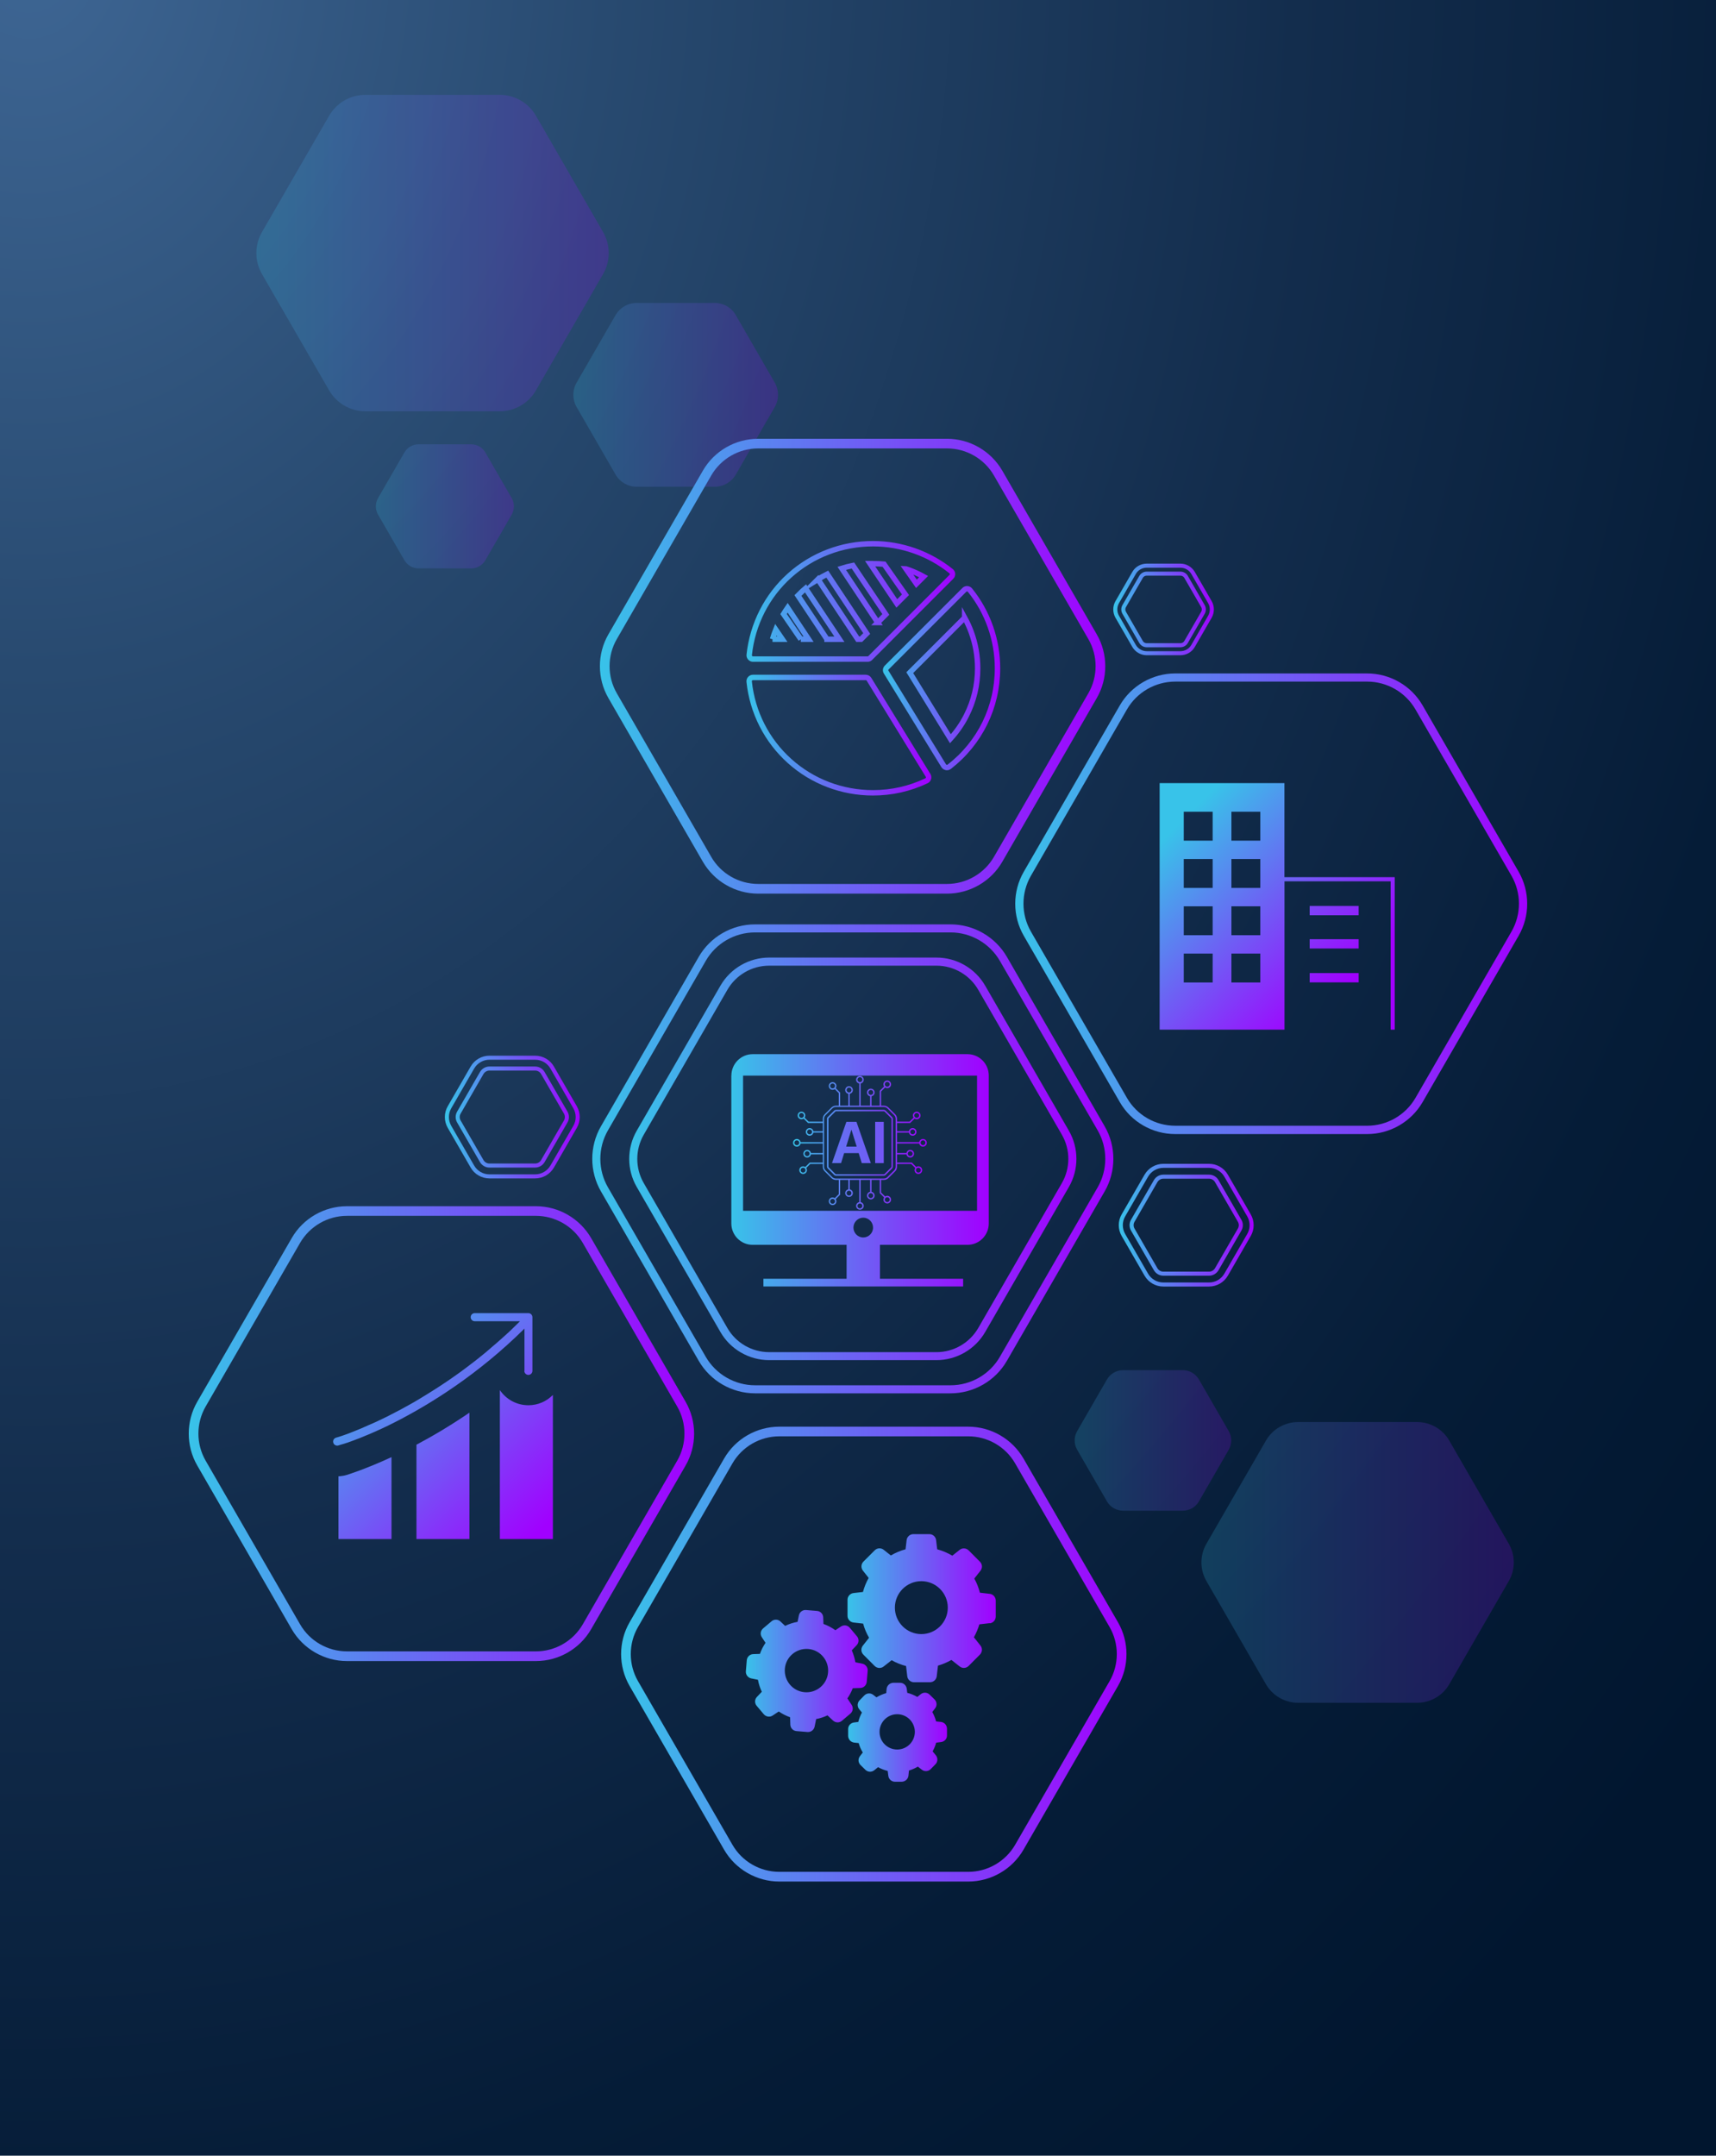 <?xml version="1.0" encoding="UTF-8"?>
<svg xmlns="http://www.w3.org/2000/svg" xmlns:xlink="http://www.w3.org/1999/xlink" viewBox="0 0 301 378">
  <defs>
    <style>
      .cls-1 {
        fill: url(#linear-gradient-2);
      }

      .cls-1, .cls-2, .cls-3, .cls-4, .cls-5 {
        opacity: .2;
      }

      .cls-6 {
        fill: url(#linear-gradient-17);
      }

      .cls-7 {
        fill: url(#linear-gradient-15);
      }

      .cls-8 {
        fill: url(#linear-gradient-18);
      }

      .cls-9 {
        stroke: url(#linear-gradient-7);
      }

      .cls-9, .cls-10, .cls-11, .cls-12, .cls-13, .cls-14 {
        fill: none;
        stroke-miterlimit: 10;
      }

      .cls-9, .cls-12, .cls-13 {
        stroke-width: .71px;
      }

      .cls-15 {
        fill: url(#linear-gradient-28);
      }

      .cls-16 {
        fill: url(#linear-gradient-20);
      }

      .cls-17 {
        isolation: isolate;
      }

      .cls-10 {
        stroke: url(#linear-gradient-33);
      }

      .cls-10, .cls-11, .cls-14 {
        stroke-width: .95px;
      }

      .cls-18 {
        fill: url(#linear-gradient-11);
      }

      .cls-11 {
        stroke: url(#linear-gradient-32);
      }

      .cls-2 {
        fill: url(#linear-gradient-5);
      }

      .cls-19 {
        fill: url(#radial-gradient);
        mix-blend-mode: multiply;
      }

      .cls-3 {
        fill: url(#linear-gradient);
      }

      .cls-20 {
        fill: url(#linear-gradient-10);
      }

      .cls-4 {
        fill: url(#linear-gradient-3);
      }

      .cls-21 {
        fill: url(#linear-gradient-16);
      }

      .cls-5 {
        fill: url(#linear-gradient-4);
      }

      .cls-12 {
        stroke: url(#linear-gradient-14);
      }

      .cls-22 {
        fill: url(#linear-gradient-21);
      }

      .cls-23 {
        fill: url(#linear-gradient-25);
      }

      .cls-13 {
        stroke: url(#linear-gradient-6);
      }

      .cls-24 {
        fill: url(#linear-gradient-24);
      }

      .cls-25 {
        fill: url(#linear-gradient-9);
      }

      .cls-26 {
        fill: url(#linear-gradient-22);
      }

      .cls-14 {
        stroke: url(#linear-gradient-31);
      }

      .cls-27 {
        fill: url(#linear-gradient-27);
      }

      .cls-28 {
        fill: url(#linear-gradient-29);
      }

      .cls-29 {
        fill: url(#linear-gradient-30);
      }

      .cls-30 {
        fill: url(#linear-gradient-23);
      }

      .cls-31 {
        fill: url(#linear-gradient-19);
      }

      .cls-32 {
        fill: url(#linear-gradient-8);
      }

      .cls-33 {
        fill: url(#linear-gradient-12);
      }

      .cls-34 {
        fill: url(#linear-gradient-13);
      }

      .cls-35 {
        fill: url(#linear-gradient-26);
      }
    </style>
    <radialGradient id="radial-gradient" cx="-144.76" cy="332.48" fx="-144.76" fy="332.48" r="639.73" gradientTransform="translate(93.37 -261.72) scale(.61 .76)" gradientUnits="userSpaceOnUse">
      <stop offset="0" stop-color="#3e6694"/>
      <stop offset=".26" stop-color="#284a70"/>
      <stop offset=".57" stop-color="#132d4d"/>
      <stop offset=".82" stop-color="#051c37"/>
      <stop offset=".99" stop-color="#01162f"/>
    </radialGradient>
    <linearGradient id="linear-gradient" x1="100.58" y1="69.24" x2="136.47" y2="69.24" gradientUnits="userSpaceOnUse">
      <stop offset="0" stop-color="#38c3e9"/>
      <stop offset="1" stop-color="#a100ff"/>
    </linearGradient>
    <linearGradient id="linear-gradient-2" x1="188.51" y1="252.59" x2="215.97" y2="252.59" xlink:href="#linear-gradient"/>
    <linearGradient id="linear-gradient-3" x1="65.92" y1="88.79" x2="90.15" y2="88.79" xlink:href="#linear-gradient"/>
    <linearGradient id="linear-gradient-4" x1="210.73" y1="273.96" x2="265.54" y2="273.96" xlink:href="#linear-gradient"/>
    <linearGradient id="linear-gradient-5" x1="44.96" y1="44.39" x2="106.78" y2="44.39" xlink:href="#linear-gradient"/>
    <linearGradient id="linear-gradient-6" x1="78.02" y1="195.88" x2="101.69" y2="195.88" xlink:href="#linear-gradient"/>
    <linearGradient id="linear-gradient-7" x1="196.24" y1="214.84" x2="219.9" y2="214.84" xlink:href="#linear-gradient"/>
    <linearGradient id="linear-gradient-8" x1="33.12" y1="251.39" x2="121.75" y2="251.39" xlink:href="#linear-gradient"/>
    <linearGradient id="linear-gradient-9" x1="108.95" y1="290.05" x2="197.59" y2="290.05" xlink:href="#linear-gradient"/>
    <linearGradient id="linear-gradient-10" x1="105.24" y1="116.82" x2="193.87" y2="116.82" xlink:href="#linear-gradient"/>
    <linearGradient id="linear-gradient-11" x1="178.08" y1="158.46" x2="267.88" y2="158.46" xlink:href="#linear-gradient"/>
    <linearGradient id="linear-gradient-12" x1="103.88" y1="203.21" x2="195.3" y2="203.21" xlink:href="#linear-gradient"/>
    <linearGradient id="linear-gradient-13" x1="110.37" y1="203.21" x2="188.81" y2="203.21" xlink:href="#linear-gradient"/>
    <linearGradient id="linear-gradient-14" x1="195.28" y1="106.86" x2="212.93" y2="106.86" xlink:href="#linear-gradient"/>
    <linearGradient id="linear-gradient-15" x1="47.78" y1="246.46" x2="82.3" y2="280.97" xlink:href="#linear-gradient"/>
    <linearGradient id="linear-gradient-16" x1="56.57" y1="237.66" x2="91.09" y2="272.18" xlink:href="#linear-gradient"/>
    <linearGradient id="linear-gradient-17" x1="64.66" y1="229.57" x2="99.18" y2="264.09" xlink:href="#linear-gradient"/>
    <linearGradient id="linear-gradient-18" x1="64.11" y1="230.12" x2="98.63" y2="264.64" xlink:href="#linear-gradient"/>
    <linearGradient id="linear-gradient-19" x1="212.77" y1="138.42" x2="241.65" y2="167.3" xlink:href="#linear-gradient"/>
    <linearGradient id="linear-gradient-20" x1="209.86" y1="141.33" x2="238.73" y2="170.21" xlink:href="#linear-gradient"/>
    <linearGradient id="linear-gradient-21" x1="206.88" y1="144.3" x2="235.76" y2="173.18" xlink:href="#linear-gradient"/>
    <linearGradient id="linear-gradient-22" x1="204.02" y1="147.17" x2="232.89" y2="176.05" xlink:href="#linear-gradient"/>
    <linearGradient id="linear-gradient-23" x1="128.28" y1="205.21" x2="173.44" y2="205.21" xlink:href="#linear-gradient"/>
    <linearGradient id="linear-gradient-24" x1="139.31" y1="200.39" x2="162.51" y2="200.39" xlink:href="#linear-gradient"/>
    <linearGradient id="linear-gradient-25" x1="139.31" y1="200.39" x2="162.51" y2="200.39" xlink:href="#linear-gradient"/>
    <linearGradient id="linear-gradient-26" x1="118.8" y1="200.34" x2="183.82" y2="200.34" xlink:href="#linear-gradient"/>
    <linearGradient id="linear-gradient-27" x1="118.8" y1="200.34" x2="183.82" y2="200.34" xlink:href="#linear-gradient"/>
    <linearGradient id="linear-gradient-28" x1="148.68" y1="282.01" x2="174.67" y2="282.01" xlink:href="#linear-gradient"/>
    <linearGradient id="linear-gradient-29" x1="130.82" y1="293.03" x2="152.19" y2="293.03" xlink:href="#linear-gradient"/>
    <linearGradient id="linear-gradient-30" x1="148.74" y1="303.75" x2="166.09" y2="303.75" xlink:href="#linear-gradient"/>
    <linearGradient id="linear-gradient-31" x1="130.94" y1="105.46" x2="167.55" y2="105.46" xlink:href="#linear-gradient"/>
    <linearGradient id="linear-gradient-32" x1="154.87" y1="118.92" x2="175.45" y2="118.92" xlink:href="#linear-gradient"/>
    <linearGradient id="linear-gradient-33" x1="130.94" y1="128.91" x2="163.37" y2="128.91" xlink:href="#linear-gradient"/>
  </defs>
  <g class="cls-17">
    <g id="Layer_1" data-name="Layer 1">
      <g>
        <rect class="cls-19" x="-.93" y="-1.96" width="302.87" height="381.91"/>
        <path class="cls-3" d="m125.36,53.12h-13.68c-1.52,0-2.93.81-3.7,2.13l-6.84,11.85c-.76,1.32-.76,2.95,0,4.27l6.84,11.85c.76,1.32,2.17,2.13,3.7,2.13h13.68c1.52,0,2.93-.81,3.7-2.13l6.84-11.85c.76-1.32.76-2.95,0-4.27l-6.84-11.85c-.76-1.32-2.17-2.13-3.7-2.13Z"/>
        <path class="cls-1" d="m207.47,240.26h-10.47c-1.17,0-2.24.62-2.83,1.63l-5.23,9.06c-.58,1.01-.58,2.25,0,3.26l5.23,9.06c.58,1.01,1.66,1.63,2.83,1.63h10.47c1.17,0,2.24-.62,2.83-1.63l5.23-9.06c.58-1.01.58-2.25,0-3.26l-5.23-9.06c-.58-1.01-1.66-1.63-2.83-1.63Z"/>
        <path class="cls-4" d="m82.65,77.91h-9.23c-1.03,0-1.98.55-2.49,1.44l-4.62,8c-.51.89-.51,1.99,0,2.88l4.62,8c.51.89,1.47,1.44,2.49,1.44h9.23c1.03,0,1.98-.55,2.49-1.44l4.62-8c.51-.89.51-1.99,0-2.88l-4.62-8c-.51-.89-1.47-1.44-2.49-1.44Z"/>
        <path class="cls-5" d="m248.58,249.36h-20.89c-2.33,0-4.48,1.24-5.64,3.26l-10.44,18.09c-1.16,2.02-1.16,4.5,0,6.52l10.44,18.09c1.16,2.02,3.32,3.26,5.64,3.26h20.89c2.33,0,4.48-1.24,5.64-3.26l10.44-18.09c1.16-2.02,1.16-4.5,0-6.52l-10.44-18.09c-1.16-2.02-3.32-3.26-5.64-3.26Z"/>
        <path class="cls-2" d="m87.65,16.63h-23.56c-2.63,0-5.05,1.4-6.36,3.67l-11.78,20.4c-1.31,2.27-1.31,5.08,0,7.35l11.78,20.4c1.31,2.27,3.74,3.67,6.36,3.67h23.56c2.63,0,5.05-1.4,6.36-3.67l11.78-20.4c1.31-2.27,1.31-5.08,0-7.35l-11.78-20.4c-1.31-2.27-3.74-3.67-6.36-3.67Z"/>
      </g>
      <g>
        <path class="cls-13" d="m93.87,206.28h-8.02c-1.23,0-2.38-.66-2.99-1.73l-4.01-6.95c-.62-1.07-.62-2.39,0-3.45l4.01-6.95c.62-1.07,1.76-1.73,2.99-1.73h8.02c1.23,0,2.38.66,2.99,1.73l4.01,6.95c.62,1.07.62,2.39,0,3.45l-4.01,6.95c-.62,1.07-1.76,1.73-2.99,1.73Zm-8.02-18.91c-.55,0-1.07.3-1.35.78l-4.01,6.95c-.28.48-.28,1.07,0,1.55l4.01,6.95c.28.48.79.78,1.35.78h8.02c.55,0,1.07-.3,1.35-.78l4.01-6.95c.28-.48.28-1.07,0-1.55l-4.01-6.95c-.28-.48-.79-.78-1.35-.78h-8.02Z"/>
        <path class="cls-9" d="m212.08,225.24h-8.02c-1.23,0-2.38-.66-2.99-1.73l-4.01-6.95c-.62-1.07-.62-2.39,0-3.45l4.01-6.95c.62-1.07,1.76-1.73,2.99-1.73h8.02c1.23,0,2.38.66,2.99,1.73l4.01,6.95c.62,1.07.62,2.39,0,3.45l-4.01,6.95c-.62,1.07-1.76,1.73-2.99,1.73Zm-8.02-18.91c-.55,0-1.07.3-1.35.78l-4.01,6.95c-.28.48-.28,1.07,0,1.55l4.01,6.95c.28.48.79.78,1.35.78h8.02c.55,0,1.07-.3,1.35-.78l4.01-6.95c.28-.48.28-1.07,0-1.55l-4.01-6.95c-.28-.48-.79-.78-1.35-.78h-8.02Z"/>
        <path class="cls-32" d="m94,291.27h-33.14c-3.98,0-7.69-2.14-9.69-5.59l-16.57-28.7c-1.99-3.45-1.99-7.74,0-11.18l16.57-28.7c1.99-3.45,5.7-5.59,9.69-5.59h33.14c3.98,0,7.69,2.14,9.69,5.59l16.57,28.7c1.99,3.45,1.99,7.74,0,11.18l-16.57,28.7c-1.99,3.45-5.7,5.59-9.69,5.59Zm-33.14-78.07c-3.38,0-6.53,1.82-8.22,4.74l-16.57,28.7c-1.69,2.93-1.69,6.56,0,9.49l16.57,28.7c1.69,2.93,4.84,4.74,8.22,4.74h33.14c3.38,0,6.53-1.82,8.22-4.74l16.57-28.7c1.69-2.93,1.69-6.56,0-9.49l-16.57-28.7c-1.69-2.93-4.84-4.74-8.22-4.74h-33.14Z"/>
        <path class="cls-25" d="m169.84,329.93h-33.14c-3.98,0-7.69-2.14-9.69-5.59l-16.57-28.7c-1.99-3.45-1.99-7.74,0-11.18l16.57-28.7c1.99-3.45,5.7-5.59,9.69-5.59h33.14c3.98,0,7.69,2.14,9.69,5.59l16.57,28.7c1.99,3.45,1.99,7.74,0,11.18l-16.57,28.7c-1.99,3.45-5.7,5.59-9.69,5.59Zm-33.14-78.07c-3.38,0-6.53,1.82-8.22,4.74l-16.57,28.7c-1.69,2.93-1.69,6.56,0,9.49l16.57,28.7c1.69,2.93,4.84,4.74,8.22,4.74h33.14c3.38,0,6.53-1.82,8.22-4.74l16.57-28.7c1.69-2.93,1.69-6.56,0-9.49l-16.57-28.7c-1.69-2.93-4.84-4.74-8.22-4.74h-33.14Z"/>
        <path class="cls-20" d="m166.12,156.7h-33.14c-3.98,0-7.69-2.14-9.69-5.59l-16.57-28.7c-1.99-3.45-1.99-7.74,0-11.18l16.57-28.7c1.99-3.45,5.7-5.59,9.69-5.59h33.14c3.98,0,7.69,2.14,9.69,5.59l16.57,28.7c1.99,3.45,1.99,7.74,0,11.18l-16.57,28.7c-1.99,3.45-5.7,5.59-9.69,5.59Zm-33.14-78.07c-3.38,0-6.53,1.82-8.22,4.74l-16.57,28.7c-1.69,2.93-1.69,6.56,0,9.49l16.57,28.7c1.69,2.93,4.84,4.74,8.22,4.74h33.14c3.38,0,6.53-1.82,8.22-4.74l16.57-28.7c1.69-2.93,1.69-6.56,0-9.49l-16.57-28.7c-1.69-2.93-4.84-4.74-8.22-4.74h-33.14Z"/>
        <path class="cls-18" d="m239.82,198.86h-33.68c-4,0-7.73-2.15-9.72-5.61l-16.84-29.16c-2-3.46-2-7.77,0-11.23l16.84-29.16c2-3.46,5.73-5.61,9.72-5.61h33.68c4,0,7.73,2.15,9.72,5.61l16.84,29.16c2,3.46,2,7.77,0,11.23l-16.84,29.16c-2,3.46-5.73,5.61-9.72,5.61Zm-33.68-79.34c-3.48,0-6.73,1.87-8.47,4.89l-16.84,29.16c-1.74,3.02-1.74,6.76,0,9.78l16.84,29.16c1.74,3.02,4.99,4.89,8.47,4.89h33.68c3.48,0,6.73-1.87,8.47-4.89l16.84-29.16c1.74-3.02,1.74-6.76,0-9.78l-16.84-29.16c-1.74-3.02-4.99-4.89-8.47-4.89h-33.68Z"/>
        <g>
          <path class="cls-33" d="m166.74,244.32h-34.3c-4.06,0-7.85-2.19-9.88-5.7l-17.15-29.71c-2.03-3.52-2.03-7.89,0-11.41l17.15-29.71c2.03-3.52,5.82-5.7,9.88-5.7h34.3c4.06,0,7.85,2.19,9.88,5.7l17.15,29.71c2.03,3.52,2.03,7.89,0,11.41l-17.15,29.71c-2.03,3.52-5.82,5.7-9.88,5.7Zm-34.3-80.82c-3.56,0-6.88,1.91-8.65,5l-17.15,29.71c-1.78,3.08-1.78,6.91,0,9.99l17.15,29.71c1.78,3.08,5.1,5,8.65,5h34.3c3.56,0,6.88-1.91,8.65-5l17.15-29.71c1.78-3.08,1.78-6.91,0-9.99l-17.15-29.71c-1.78-3.08-5.1-5-8.65-5h-34.3Z"/>
          <path class="cls-34" d="m164.27,238.5h-29.36c-3.51,0-6.79-1.89-8.54-4.93l-14.68-25.43c-1.76-3.04-1.76-6.82,0-9.87l14.68-25.43c1.76-3.04,5.03-4.93,8.54-4.93h29.36c3.51,0,6.79,1.89,8.54,4.93l14.68,25.43c1.76,3.04,1.76,6.82,0,9.87l-14.68,25.43c-1.76,3.04-5.03,4.93-8.54,4.93Zm-29.36-69.17c-3.01,0-5.81,1.62-7.32,4.23l-14.68,25.43c-1.5,2.61-1.5,5.85,0,8.45l14.68,25.43c1.5,2.61,4.31,4.23,7.32,4.23h29.36c3.01,0,5.81-1.62,7.32-4.23l14.68-25.43c1.5-2.61,1.5-5.85,0-8.45l-14.68-25.43c-1.5-2.61-4.31-4.23-7.32-4.23h-29.36Z"/>
        </g>
        <path class="cls-12" d="m207.06,114.54h-5.92c-.91,0-1.75-.49-2.21-1.27l-2.96-5.13c-.45-.79-.45-1.76,0-2.55l2.96-5.13c.45-.79,1.3-1.27,2.21-1.27h5.92c.91,0,1.75.49,2.21,1.27l2.96,5.13c.45.79.45,1.76,0,2.55l-2.96,5.13c-.45.79-1.3,1.27-2.21,1.27Zm-5.92-13.95c-.41,0-.79.22-.99.57l-2.96,5.13c-.2.35-.2.79,0,1.15l2.96,5.13c.2.35.58.57.99.57h5.92c.41,0,.79-.22.99-.57l2.96-5.13c.2-.35.2-.79,0-1.15l-2.96-5.13c-.2-.35-.58-.57-.99-.57h-5.92Z"/>
        <g>
          <path class="cls-7" d="m59.37,258.87v11h9.3v-14.36c-4.74,2.19-7.8,3.1-7.87,3.13-.45.13-.94.21-1.42.23Z"/>
          <path class="cls-21" d="m73.05,269.87h9.29v-22.16c-3.32,2.27-6.47,4.12-9.29,5.62v16.54Z"/>
          <path class="cls-6" d="m92.68,246.41c-2.07,0-3.89-1.04-4.98-2.63,0,0-.02.01-.02.02v26.07h9.3v-25.27c-1.09,1.12-2.61,1.81-4.29,1.81Z"/>
          <path class="cls-8" d="m91.97,240.38c0,.39.32.71.71.71s.71-.32.71-.71v-9.41c0-.39-.32-.71-.71-.71h-9.41c-.39,0-.71.32-.71.71s.32.71.71.71h7.94c-.24.24-.47.47-.71.7,0,0-.01.01-.02.02-.23.22-.46.45-.69.67-.01.01-.03.03-.04.04-.23.21-.45.43-.68.64-.02.02-.04.03-.06.05-.22.2-.44.41-.66.6-.03.02-.05.05-.08.07-.22.2-.43.39-.65.58-.03.03-.06.05-.09.08-.21.19-.42.38-.64.56-.03.03-.06.06-.1.08-.21.18-.42.36-.63.54-.03.03-.07.06-.1.09-.21.18-.42.35-.62.53-.03.03-.07.06-.1.09-.21.17-.41.34-.62.51-.04.03-.08.06-.11.09-.2.17-.41.33-.61.49-.04.03-.08.06-.11.09-.2.16-.41.32-.61.48-.04.03-.08.06-.12.09-.2.16-.4.31-.6.46-.04.03-.08.06-.12.09-.2.15-.4.3-.59.45-.04.03-.08.06-.12.09-.2.15-.39.29-.58.43-.04.03-.09.06-.13.1-.19.14-.39.28-.58.42-.04.03-.09.06-.13.09-.19.14-.38.28-.58.41-.04.03-.09.06-.13.09-.19.13-.38.27-.57.4-.04.03-.09.06-.13.09-.19.13-.37.26-.56.38-.04.03-.09.06-.13.09-.19.13-.37.25-.56.37-.04.03-.09.06-.13.09-.18.12-.37.24-.55.36-.05.03-.09.06-.14.09-.18.12-.36.24-.54.35-.04.03-.09.06-.13.08-.18.12-.36.23-.54.34-.04.03-.09.06-.13.08-.18.11-.36.22-.53.33-.04.03-.09.05-.13.08-.18.11-.35.21-.52.32-.04.03-.09.05-.13.08-.17.1-.34.21-.51.31-.04.03-.09.05-.13.08-.17.1-.34.2-.51.3-.04.03-.09.05-.13.08-.17.1-.34.19-.5.29-.04.02-.08.05-.13.07-.17.1-.33.19-.5.28-.04.02-.08.05-.12.07-.16.09-.33.18-.49.27-.04.02-.08.05-.13.07-.16.09-.32.17-.47.26-.04.02-.08.05-.13.07-.16.08-.31.17-.47.25-.04.02-.08.04-.12.06-.16.08-.31.16-.46.24-.04.02-.08.04-.11.06-.15.08-.31.16-.46.24-.03.02-.07.04-.1.05-.15.08-.3.15-.45.23-.04.02-.07.04-.11.06-.15.07-.29.15-.44.22-.04.02-.07.04-.11.05-.14.07-.29.14-.43.21-.04.02-.07.03-.11.05-.14.07-.28.13-.41.2-.04.02-.07.03-.11.05-.14.06-.27.13-.4.19-.03.02-.07.03-.1.05-.13.06-.27.12-.4.18-.03.01-.06.03-.09.04-.13.06-.26.12-.38.17-.03.01-.06.03-.1.04-.12.06-.25.11-.37.16-.03.01-.07.03-.1.04-.12.05-.24.1-.35.16-.03.01-.06.03-.09.04-.12.05-.23.1-.35.15-.03.01-.06.02-.08.04-.11.05-.22.1-.33.14-.03.01-.06.02-.08.04-.11.05-.22.09-.32.13-.03.01-.05.02-.08.03-.1.04-.21.09-.31.13-.03.01-.05.02-.08.03-.1.04-.2.08-.3.12-.02,0-.04.02-.06.03-.1.04-.19.08-.29.11-.02,0-.05.02-.07.03-.09.03-.18.07-.26.1-.02,0-.05.02-.07.03-.09.03-.17.06-.25.1-.02,0-.03.01-.05.02-.09.03-.17.06-.25.09-.02,0-.03.01-.05.02-.08.03-.16.06-.23.08-.02,0-.04.01-.06.02-.07.02-.14.05-.2.07-.02,0-.03.01-.05.02-.06.02-.13.05-.19.07-.01,0-.03,0-.04.01-.06.02-.12.04-.18.06-.01,0-.02,0-.03.01-.06.02-.11.04-.17.06,0,0-.01,0-.02,0-.05.02-.1.04-.15.05-.02,0-.04.01-.05.02-.04.01-.07.02-.1.03-.01,0-.03,0-.04.01-.03.01-.07.02-.09.03-.01,0-.02,0-.04.01-.03,0-.05.02-.08.02-.02,0-.04.01-.06.02-.01,0-.02,0-.03.01-.01,0-.02,0-.03,0-.02,0-.04.01-.05.02-.03,0-.05.01-.05.02-.38.11-.59.5-.48.88.09.31.37.51.68.51.07,0,.13,0,.2-.03,0,0,.02,0,.05-.01.02,0,.05-.02.09-.03.05-.02.11-.04.19-.06,0,0,0,0,.01,0,.03-.01.07-.02.11-.04,0,0,.02,0,.03,0,.04-.01.09-.03.14-.05,0,0,.01,0,.02,0,.05-.02.1-.03.16-.05,0,0,.01,0,.02,0,.06-.02.12-.04.18-.06,0,0,.01,0,.02,0,.06-.02.13-.05.2-.07,0,0,.02,0,.02,0,.07-.02.14-.05.22-.08,0,0,.02,0,.03,0,.07-.03.15-.05.23-.08.01,0,.02,0,.03-.01.08-.03.17-.06.26-.1,0,0,.01,0,.02,0,.09-.03.18-.07.27-.1.01,0,.02,0,.03-.01.09-.03.19-.07.29-.11.01,0,.02,0,.03-.01.1-.04.2-.08.31-.12.01,0,.02,0,.03-.01.11-.04.22-.09.33-.13,0,0,.02,0,.02,0,.11-.05.23-.09.35-.14,0,0,.02,0,.02,0,.12-.05.24-.1.36-.15,0,0,.02,0,.03-.01.12-.05.25-.1.38-.16,0,0,.02,0,.03-.01.13-.05.26-.11.4-.17,0,0,.01,0,.02,0,.14-.06.28-.12.42-.18,0,0,.01,0,.02,0,.14-.06.28-.12.43-.19,0,0,.02,0,.03-.01.15-.06.29-.13.44-.2,0,0,.01,0,.02,0,.15-.07.3-.14.46-.21,0,0,.02,0,.02-.01.16-.07.32-.15.48-.22,0,0,.01,0,.02,0,.16-.08.33-.15.49-.23,0,0,.02,0,.02-.01.17-.08.33-.16.5-.24,0,0,.01,0,.02,0,.17-.08.35-.17.53-.26,0,0,0,0,0,0,.18-.09.36-.18.54-.27,0,0,0,0,0,0,.18-.09.37-.19.56-.28,0,0,0,0,0,0,6.25-3.18,14.63-8.4,22.72-16.41v7.46Z"/>
        </g>
        <g>
          <rect class="cls-31" x="229.73" y="158.86" width="8.59" height="1.63"/>
          <rect class="cls-16" x="229.73" y="164.69" width="8.59" height="1.63"/>
          <rect class="cls-22" x="229.73" y="170.63" width="8.59" height="1.63"/>
          <path class="cls-26" d="m225.31,137.32h-21.9v43.23h21.9v-26.01h18.62v26.01h.72v-26.74h-19.35v-16.49Zm-12.6,34.96h-5.07v-5.07h5.07v5.07Zm0-8.29h-5.07v-5.07h5.07v5.07Zm0-8.29h-5.07v-5.07h5.07v5.07Zm0-8.29h-5.07v-5.07h5.07v5.07Zm8.36,24.87h-5.07v-5.07h5.07v5.07Zm0-8.29h-5.07v-5.07h5.07v5.07Zm0-8.29h-5.07v-5.07h5.07v5.07Zm0-8.29h-5.07v-5.07h5.07v5.07Z"/>
        </g>
        <path class="cls-30" d="m128.28,188.61v25.91c0,2.08,1.67,3.76,3.73,3.76h16.49v5.95h-14.59v1.35h35.03v-1.35h-14.59v-5.95h15.36c2.06,0,3.73-1.68,3.73-3.76v-25.91c0-2.08-1.67-3.76-3.73-3.76h-37.69c-2.06,0-3.73,1.69-3.73,3.76Zm23.14,28.38c-.95,0-1.72-.78-1.72-1.73s.77-1.74,1.72-1.74,1.72.78,1.72,1.74-.77,1.73-1.72,1.73Zm-21.08-28.38h41.04v23.7h-41.04v-23.7Z"/>
        <g>
          <path class="cls-24" d="m161.9,199.72c-.33,0-.6.24-.66.55h-3.89v-1.67h2.08c.06.31.33.55.66.55.37,0,.67-.3.67-.67s-.3-.67-.67-.67c-.33,0-.6.24-.66.55h-2.08v-1.44h2.3l.77-.77c.11.07.24.12.38.12.37,0,.67-.3.67-.67s-.3-.67-.67-.67-.67.3-.67.67c0,.14.04.27.12.38l-.7.7h-2.2v-.49c0-.3-.12-.59-.33-.8l-1.18-1.18c-.21-.21-.5-.33-.8-.33h-.49v-2.49l.7-.7c.11.07.24.12.38.12.37,0,.67-.3.67-.67s-.3-.67-.67-.67-.67.3-.67.67c0,.14.04.27.12.38l-.77.77v2.59h-1.44v-1.65c.31-.06.55-.33.55-.66,0-.37-.3-.67-.67-.67s-.67.3-.67.67c0,.33.24.6.55.66v1.65h-1.67v-3.89c.31-.06.55-.33.55-.66,0-.37-.3-.67-.67-.67s-.67.3-.67.67c0,.33.24.6.55.66v3.89h-1.67v-2.08c.31-.06.55-.33.55-.66,0-.37-.3-.67-.67-.67s-.67.3-.67.67c0,.33.24.6.55.66v2.08h-1.44v-2.3l-.77-.77c.07-.11.12-.24.12-.38,0-.37-.3-.67-.67-.67s-.67.3-.67.67.3.67.67.67c.14,0,.27-.04.38-.12l.7.7v2.2h-.49c-.3,0-.59.12-.8.33l-1.18,1.18c-.21.21-.33.5-.33.8v.49h-2.49l-.7-.7c.07-.11.12-.24.12-.38,0-.37-.3-.67-.67-.67s-.67.3-.67.67.3.67.67.67c.14,0,.27-.04.38-.12l.77.77h2.59v1.44h-1.65c-.06-.31-.33-.55-.66-.55-.37,0-.67.3-.67.67s.3.67.67.67c.33,0,.6-.24.66-.55h1.65v1.67h-3.89c-.06-.31-.33-.55-.66-.55-.37,0-.67.3-.67.67s.3.67.67.67c.33,0,.6-.24.66-.55h3.89v1.67h-2.08c-.06-.31-.33-.55-.66-.55-.37,0-.67.3-.67.67s.3.67.67.67c.33,0,.6-.24.66-.55h2.08v1.44h-2.3l-.77.77c-.11-.07-.24-.12-.38-.12-.37,0-.67.3-.67.67s.3.67.67.67.67-.3.67-.67c0-.14-.04-.27-.12-.38l.7-.7h2.2v.49c0,.3.12.59.33.8l1.18,1.18c.21.21.5.33.8.33h.49v2.49l-.7.7c-.11-.07-.24-.12-.38-.12-.37,0-.67.3-.67.67s.3.67.67.67.67-.3.67-.67c0-.14-.04-.27-.12-.38l.77-.77v-2.59h1.44v1.65c-.31.06-.55.33-.55.66,0,.37.3.67.67.67s.67-.3.67-.67c0-.33-.24-.6-.55-.66v-1.65h1.67v3.89c-.31.06-.55.33-.55.66,0,.37.3.67.67.67s.67-.3.67-.67c0-.33-.24-.6-.55-.66v-3.89h1.67v2.08c-.31.06-.55.33-.55.66,0,.37.3.67.67.67s.67-.3.67-.67c0-.33-.24-.6-.55-.66v-2.08h1.44v2.3l.77.77c-.07.11-.12.24-.12.38,0,.37.3.67.67.67s.67-.3.67-.67-.3-.67-.67-.67c-.14,0-.27.04-.38.12l-.7-.7v-2.2h.49c.3,0,.59-.12.8-.33l1.18-1.18c.21-.21.33-.5.33-.8v-.49h2.49l.7.7c-.07.11-.12.24-.12.38,0,.37.3.67.67.67s.67-.3.67-.67-.3-.67-.67-.67c-.14,0-.27.04-.38.12l-.77-.77h-2.59v-1.44h1.65c.06.31.33.55.66.55.37,0,.67-.3.67-.67s-.3-.67-.67-.67c-.33,0-.6.24-.66.55h-1.65v-1.67h3.89c.06.31.33.55.66.55.37,0,.67-.3.67-.67s-.3-.67-.67-.67Zm-1.81-1.67c.23,0,.43.19.43.43s-.19.43-.43.43-.43-.19-.43-.43.19-.43.43-.43Zm.71-2.89c.23,0,.43.19.43.43s-.19.43-.43.43-.43-.19-.43-.43.19-.43.43-.43Zm-5.17-5.46c.23,0,.43.19.43.43s-.19.43-.43.43-.43-.19-.43-.43.19-.43.43-.43Zm-3.31,1.86c0-.23.19-.43.43-.43s.43.19.43.43-.19.43-.43.43-.43-.19-.43-.43Zm-1.91-2.24c0-.23.19-.43.43-.43s.43.19.43.43-.19.43-.43.43-.43-.19-.43-.43Zm-1.91,1.81c0-.23.19-.43.43-.43s.43.19.43.43-.19.43-.43.43-.43-.19-.43-.43Zm-2.46-.28c-.23,0-.43-.19-.43-.43s.19-.43.43-.43.43.19.43.43-.19.43-.43.43Zm-5.46,5.17c-.23,0-.43-.19-.43-.43s.19-.43.43-.43.43.19.43.43-.19.43-.43.43Zm1.43,2.89c-.23,0-.43-.19-.43-.43s.19-.43.43-.43.43.19.43.43-.19.43-.43.43Zm-2.24,1.91c-.23,0-.43-.19-.43-.43s.19-.43.43-.43.43.19.43.43-.19.43-.43.43Zm1.81,1.91c-.23,0-.43-.19-.43-.43s.19-.43.43-.43.43.19.43.43-.19.43-.43.43Zm-.71,2.89c-.23,0-.43-.19-.43-.43s.19-.43.43-.43.43.19.43.43-.19.43-.43.43Zm5.17,5.46c-.23,0-.43-.19-.43-.43s.19-.43.43-.43.43.19.43.43-.19.43-.43.43Zm3.31-1.86c0,.23-.19.43-.43.43s-.43-.19-.43-.43.19-.43.43-.43.43.19.43.43Zm1.91,2.24c0,.23-.19.43-.43.43s-.43-.19-.43-.43.19-.43.43-.43.43.19.43.43Zm1.91-1.81c0,.23-.19.43-.43.43s-.43-.19-.43-.43.19-.43.43-.43.43.19.43.43Zm2.46.28c.23,0,.43.19.43.43s-.19.43-.43.43-.43-.19-.43-.43.19-.43.43-.43Zm5.46-5.17c.23,0,.43.19.43.43s-.19.43-.43.43-.43-.19-.43-.43.19-.43.43-.43Zm-1.43-2.89c.23,0,.43.19.43.43s-.19.43-.43.43-.43-.19-.43-.43.19-.43.43-.43Zm-2.56,2.72c0,.24-.09.46-.26.63l-1.18,1.18c-.17.17-.39.26-.63.26h-8.41c-.24,0-.46-.09-.63-.26l-1.18-1.18c-.17-.17-.26-.39-.26-.63v-8.41c0-.24.09-.46.26-.63l1.18-1.18c.17-.17.39-.26.63-.26h8.41c.24,0,.46.09.63.26l1.18,1.18c.17.17.26.39.26.63v8.41Zm4.8-3.78c-.23,0-.43-.19-.43-.43s.19-.43.43-.43.43.19.43.43-.19.43-.43.43Z"/>
          <path class="cls-23" d="m155.32,194.72c-.07-.07-.17-.11-.28-.11h-8.41c-.1,0-.2.04-.28.11l-1.18,1.18c-.07.07-.11.17-.11.28v8.41c0,.1.04.2.11.28l1.18,1.18c.07.07.17.11.28.11h8.41c.1,0,.2-.04.28-.11l1.18-1.18c.07-.07.11-.17.11-.28v-8.41c0-.1-.04-.2-.11-.28l-1.18-1.18Zm1.05,9.87s-.02.07-.04.1l-1.18,1.18s-.06.04-.1.04h-8.41s-.07-.02-.1-.04l-1.18-1.18s-.04-.06-.04-.1v-8.41s.02-.07.04-.1l1.18-1.18s.06-.04.1-.04h8.41s.07.02.1.04l1.18,1.18s.04.06.04.1v8.41Z"/>
          <path class="cls-35" d="m148.46,196.72l-2.52,7.23h1.59l.54-1.75h2.55l.54,1.75h1.59l-2.52-7.23h-1.78Zm-.04,4.34l.91-2.94h.03l.91,2.94h-1.85Z"/>
          <rect class="cls-27" x="153.51" y="196.72" width="1.51" height="7.23"/>
        </g>
        <g>
          <path class="cls-15" d="m173.61,284.65c.6-.07,1.05-.58,1.05-1.18v-2.81c0-.6-.45-1.11-1.05-1.18l-1.73-.2c-.22-.87-.54-1.7-.98-2.48l1.08-1.37c.38-.48.34-1.15-.09-1.58l-1.98-1.99c-.43-.42-1.11-.47-1.58-.09l-1.29,1.02c-.83-.49-1.72-.87-2.65-1.12l-.19-1.61c-.07-.6-.58-1.05-1.18-1.05h-2.81c-.6,0-1.11.45-1.18,1.05l-.19,1.61c-.91.24-1.77.61-2.58,1.08l-1.25-.99c-.47-.38-1.15-.34-1.58.09l-1.98,1.98c-.42.43-.46,1.1-.09,1.58l1.01,1.28c-.43.77-.77,1.59-1,2.46l-1.65.19c-.6.07-1.06.58-1.06,1.18v2.81c0,.6.45,1.11,1.06,1.18l1.68.19c.23.87.59,1.7,1.04,2.48l-1.09,1.38c-.37.48-.34,1.15.09,1.58l1.98,1.99c.43.42,1.11.47,1.58.09l1.4-1.1c.79.45,1.64.79,2.53,1.02l.21,1.79c.07.6.58,1.05,1.18,1.05h2.81c.6,0,1.11-.45,1.18-1.05l.22-1.86c.82-.24,1.61-.57,2.35-1l1.45,1.14c.48.38,1.15.34,1.58-.09l1.98-1.99c.42-.43.47-1.1.09-1.58l-1.15-1.45c.4-.72.72-1.48.96-2.27l1.82-.21Zm-12-7.39c2.56,0,4.64,2.08,4.64,4.64s-2.08,4.64-4.64,4.64-4.64-2.08-4.64-4.64,2.08-4.64,4.64-4.64h0Zm0,0"/>
          <path class="cls-28" d="m133.85,285.55c-.46.39-.55,1.05-.21,1.55l.64.97c-.41.6-.74,1.25-.98,1.94l-1.18.04c-.6.02-1.08.49-1.13,1.08l-.16,1.93c-.05.59.36,1.13.94,1.25l1.18.24c.13.72.36,1.43.68,2.1l-.86.91c-.41.43-.43,1.1-.04,1.56l1.25,1.48c.39.45,1.05.55,1.55.22l1.07-.71c.62.42,1.28.76,1.99,1.01l.04,1.3c.02.6.48,1.08,1.08,1.13l1.93.16c.59.05,1.13-.36,1.25-.94l.27-1.33c.69-.13,1.35-.35,1.99-.65l.97.91c.44.41,1.11.43,1.56.04l1.48-1.25c.46-.39.55-1.05.22-1.55l-.74-1.12c.38-.56.7-1.16.94-1.79l1.32-.04c.6-.02,1.08-.49,1.13-1.08l.17-1.93c.05-.59-.36-1.13-.94-1.25l-1.22-.25c-.12-.72-.34-1.42-.63-2.09l.86-.91c.41-.43.43-1.11.04-1.56l-1.25-1.49c-.39-.46-1.05-.55-1.55-.22l-.98.65c-.64-.46-1.34-.83-2.09-1.1l-.04-1.15c-.02-.6-.48-1.08-1.08-1.13l-1.94-.16c-.59-.05-1.13.36-1.25.94l-.23,1.13c-.76.14-1.49.37-2.18.71l-.82-.77c-.43-.41-1.11-.43-1.56-.04l-1.48,1.25h0Zm7.29,11.18c-2.09-.17-3.64-2.02-3.47-4.11.17-2.09,2.02-3.64,4.11-3.47,2.09.17,3.65,2.02,3.47,4.11-.17,2.09-2.02,3.65-4.11,3.47h0Zm0,0"/>
          <path class="cls-29" d="m164.2,301.85c-.15-.58-.38-1.13-.67-1.65l.5-.65c.37-.47.32-1.14-.11-1.56l-.86-.84c-.43-.42-1.09-.45-1.56-.07l-.59.48c-.56-.32-1.15-.57-1.77-.72l-.09-.73c-.08-.59-.58-1.04-1.18-1.03h-1.19c-.6.02-1.1.48-1.16,1.07l-.07.74c-.6.17-1.18.42-1.71.74l-.57-.44c-.48-.37-1.14-.32-1.56.11l-.83.85c-.42.43-.45,1.1-.07,1.56l.48.58c-.28.52-.5,1.07-.64,1.65l-.76.1c-.59.08-1.04.58-1.02,1.18v1.19c.02.6.47,1.09,1.07,1.16l.78.08c.16.58.4,1.13.72,1.65l-.5.65c-.37.48-.32,1.14.11,1.56l.85.83c.43.42,1.09.45,1.56.07l.66-.53c.53.29,1.1.51,1.69.66l.11.86c.07.59.58,1.04,1.18,1.03h1.19c.6-.02,1.1-.48,1.16-1.07l.09-.9c.55-.16,1.07-.39,1.56-.68l.7.54c.47.37,1.14.32,1.56-.11l.83-.85c.42-.43.44-1.1.07-1.56l-.57-.7c.27-.48.48-.99.62-1.52l.88-.11c.59-.08,1.04-.58,1.02-1.18v-1.19c-.02-.6-.47-1.1-1.07-1.16l-.82-.08Zm-6.86-1.26c1.71-.02,3.11,1.35,3.13,3.06.02,1.71-1.35,3.11-3.06,3.13-1.71.02-3.12-1.35-3.13-3.06-.02-1.71,1.35-3.11,3.06-3.13h0Zm0,0"/>
        </g>
        <g>
          <path class="cls-14" d="m166.88,101.16c.13-.13.2-.32.2-.51-.01-.19-.1-.37-.25-.49-3.87-3.11-8.73-4.82-13.69-4.82-5.44,0-10.63,1.98-14.63,5.57-4,3.59-6.51,8.53-7.09,13.92-.02.19.04.38.17.52.13.14.31.22.5.22h20.1c.18,0,.35-.07.47-.2l14.22-14.22Zm-12.92,8l-6.31-9.5c.64-.2,1.3-.37,1.96-.5l5.77,8.58-1.42,1.42Zm-.82-10.33c.64,0,1.29.04,1.93.1l3.76,5.36-1.52,1.52-4.69-6.98c.18,0,.35,0,.52,0h0Zm5.79.93c.18.06.36.12.54.19.87.32,1.73.71,2.54,1.16l-1.26,1.26-1.83-2.61h0Zm-18.45,12.33l-3.04-4.42c.23-.38.47-.74.72-1.1l3.67,5.52h-1.36Zm-4.97,0c.16-.57.35-1.13.57-1.68l1.15,1.68h-1.73Zm9.55,0l-5.1-7.67c.26-.27.53-.53.79-.77.18-.16.36-.32.55-.48l5.94,8.93h-2.18Zm-1.59-10.51c.53-.33,1.08-.63,1.64-.91l6.92,10.42-1,1h-.58l-6.98-10.51Zm6.98,10.51"/>
          <path class="cls-11" d="m155.54,117.05c-.22.22-.26.56-.09.82l10.08,16.4c.1.16.27.27.45.31.04,0,.08.01.12.01.15,0,.29-.05.41-.14,5.38-4.17,8.46-10.46,8.46-17.27,0-4.97-1.71-9.83-4.82-13.69-.12-.15-.3-.24-.49-.25-.19-.01-.38.06-.51.2l-13.61,13.61h0Zm13.67-8.74c.45.82.84,1.67,1.16,2.55.74,2.02,1.12,4.15,1.12,6.33,0,2.93-.67,5.73-1.99,8.32-.74,1.46-1.68,2.81-2.79,4.03l-7.13-11.59,9.63-9.63Zm-9.63,9.63"/>
          <path class="cls-10" d="m132.08,118.79c-.19,0-.37.08-.5.22-.13.14-.19.33-.17.52.57,5.39,3.09,10.33,7.09,13.92,4,3.59,9.19,5.57,14.63,5.57,3.28,0,6.44-.71,9.38-2.11.17-.08.3-.23.35-.41.06-.18.03-.38-.07-.54l-10.36-16.85c-.12-.2-.34-.32-.57-.32h-19.77Zm0,0"/>
        </g>
      </g>
    </g>
  </g>
</svg>